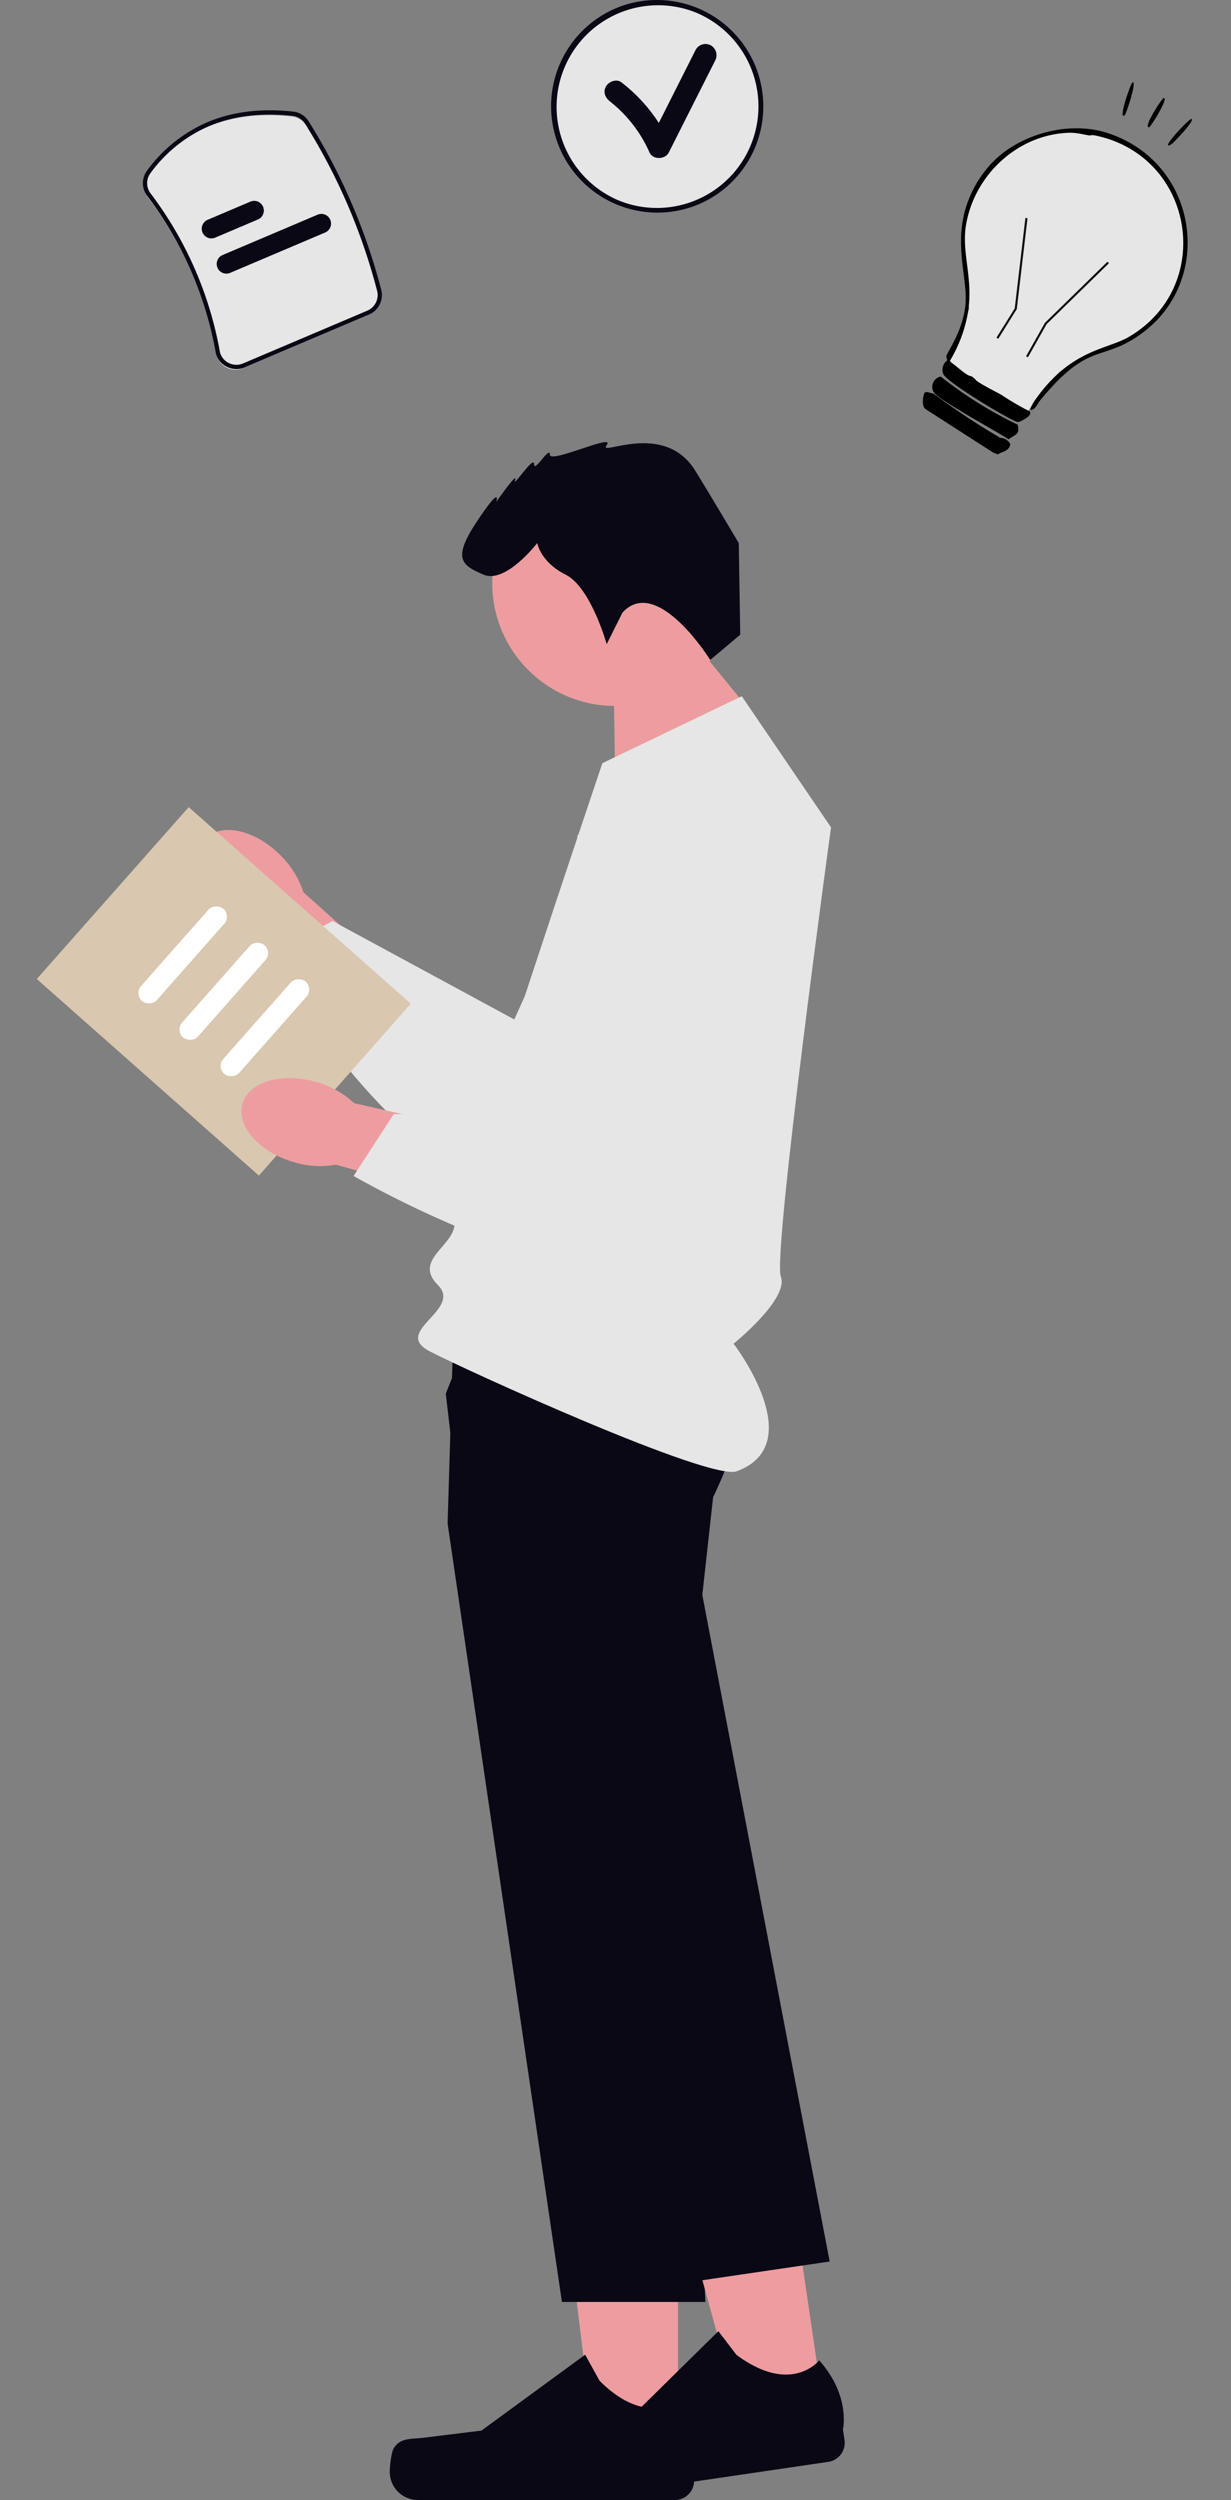 <svg xmlns="http://www.w3.org/2000/svg" width="394.273" height="800.22" viewBox="0 0 394.273 800.22" xmlns:xlink="http://www.w3.org/1999/xlink" role="img" artist="Katerina Limpitsouni" source="https://undraw.co/"><rect x="0" y="0" width="394.273" height="800.22" fill="#808080" stroke="none"/><g transform="translate(-872.203 -226.154)"><g transform="translate(872.203 367.667)"><path d="M175.593,196.85c-8.1-8.243-18.918-10.745-24.162-5.589s-2.93,16.015,5.174,24.259a28.921,28.921,0,0,0,11.5,7.363l34.759,34.491L218.7,240.717l-35.948-32.233a28.922,28.922,0,0,0-7.165-11.634Z" transform="translate(-85.591 -64.425)" fill="#ed9da0"/><path d="M190.123,176.294l-36.444,80.849-58.2-31.5L74.656,236.7s47.573,79.534,80.147,70.48S245.219,216.027,234.8,190.69s-44.675-14.4-44.675-14.4Z" transform="translate(11.042 -72.339)" fill="#e6e6e6"/><path d="M133.294,561.156l-26.574,0-12.64-102.5,39.22,0Z" transform="translate(83.851 81.622)" fill="#ed9da0"/><path d="M91.358,535.312h0c-.827,1.393-1.264,5.891-1.264,7.512h0a9.019,9.019,0,0,0,9.019,9.019h82.295a6.153,6.153,0,0,0,6.153-6.153v-3.426s4.071-10.3-4.311-22.99c0,0-10.417,9.938-25.983-5.628l-4.59-8.316-33.227,24.3L101.033,531.9c-4.029.5-7.6-.077-9.674,3.414Z" transform="translate(34.743 106.863)" fill="#090814"/><path d="M78.076,196.252l-.536-35.841,22.1-13.779,24.033,29.4Z" transform="translate(118.96 -87.109)" fill="#ed9da0"/><ellipse cx="39.308" cy="39.308" rx="39.308" ry="39.308" transform="translate(157.66 5.838)" fill="#ed9da0"/><path d="M80.156,353.527,116.773,602.7h45.941l-6.109-142.236-3.215-74.789,9.324-35.6a159,159,0,0,0,7.832-17.5c4.037-10.824,7.225-23.8,2.492-29.955-1.742-2.269-6.27-3.948-12.423-5.2a128.547,128.547,0,0,0-12.861-1.831c-27.168-2.688-65.813-1.009-65.813-1.009L80.959,327l-.545,18.1-.259,8.422Z" transform="translate(63.204 -7.383)" fill="#090814"/><path d="M117.409,552.864l-26.29,3.863L63.7,457.156l38.8-5.7Z" transform="translate(146.545 77.728)" fill="#ed9da0"/><path d="M59.823,539.021h0c-.616,1.5-.394,6.012-.158,7.616h0A9.019,9.019,0,0,0,69.9,554.248l81.42-11.97a6.153,6.153,0,0,0,5.192-6.982l-.5-3.39s2.53-10.78-7.609-22.118c0,0-8.861,11.348-26.525-1.788l-5.751-7.559L86.79,529.314,68.9,534.236c-3.914,1.077-7.532,1.03-9.075,4.785h0Z" transform="translate(113.969 104.218)" fill="#090814"/><path d="M62.55,314.142,67.573,357.4l27.39,91.145L140.05,598.6l45.448-6.679L144.709,378.56l4.039-36.585s1.315-3.637,2.823-8.961c2.993-10.533,6.746-27.685,2.617-36.435a10.229,10.229,0,0,0-2.123-3.057c-1.624-1.575-4.925-2.532-9.348-3.039-18.486-2.089-56.556,3.886-73.5,6.82l-6.67,16.839Z" transform="translate(80.233 -9.554)" fill="#090814"/><path d="M165.935,160.791,121.28,182.226S73.945,322.443,73.945,329.588s-13.4,11.61-5.359,19.648S53.626,364.082,66.018,370.5s89.7,41.54,98.295,38.373c23.708-8.735-1-40.831-1-40.831s17.809-14.342,15.13-21.487,16.076-143.79,16.076-143.79l-28.579-41.976Z" transform="translate(71.647 -79.452)" fill="#e6e6e6"/><path d="M128.77,162.561l-5.056,10.112s-5.056-18.2-13.145-22.246-9.1-10.112-9.1-10.112-10.112,13.145-17.19,10.112-10.112-5.056-2.022-17.19,6.067-6.067,6.067-6.067,7.078-10.112,6.067-7.078,6.067-8.089,6.067-5.056,5.056-6.067,5.056-3.033,21.234-7.078,18.2-3.033,18.2-8.089,28.313,8.089c3.681,5.889,13.994,23.257,13.994,23.257l.468,29.325-9.608,8.088s-16.989-27.3-28.111-15.167Z" transform="translate(70.598 -108)" fill="#090814"/><g transform="translate(0 137.646) rotate(-19)"><path d="M110.7,82.656,46.78,118.834,0,36.178,63.923,0Z" fill="#d9c7b0"/><rect width="39.386" height="6.768" rx="3.384" transform="matrix(0.87, -0.493, 0.493, 0.87, 27.887, 50.857)" fill="#fff"/><rect width="39.386" height="6.768" rx="3.384" transform="matrix(0.87, -0.493, 0.493, 0.87, 36.553, 66.17)" fill="#fff"/><rect width="39.386" height="6.768" rx="3.384" transform="matrix(0.87, -0.493, 0.493, 0.87, 45.219, 81.483)" fill="#fff"/></g><path d="M155.04,241.441c-11.082-3.274-21.755-.21-23.838,6.843s5.213,15.423,16.3,18.7a28.92,28.92,0,0,0,13.632.853l47.132,13.28,5.76-22.25-47.075-10.729a28.923,28.923,0,0,0-11.911-6.693Z" transform="translate(-53.527 -36.549)" fill="#ed9da0"/><path d="M149.287,195.028l7.387,88.375-66.17.712L77.662,303.889s80.2,46.439,104.284,22.71,34.8-123.581,13.386-140.673S149.287,195.028,149.287,195.028Z" transform="translate(35.591 -68.991)" fill="#e6e6e6"/></g><g transform="matrix(0.848, 0.53, -0.53, 0.848, 1214.149, 238.21)"><path d="M71.964,35.982a43.659,43.659,0,0,1-.7,7.784,38.227,38.227,0,0,1-3.782,9.377c-3.2,5.684-6.631,7.806-9.451,13.372-.485.375-.984.712-1.491,1.043-1.013.654-1.124,3.855-2.2,4.406-.007.007-.015.007-.022.015a4.069,4.069,0,0,0-.558,1.851v.015c-.543,3.18-1.013,9.649-1.557,13.475-.073.463-.14.889-.213,1.263-.184,1.013-.374,1.66-.587,1.74-2.622,1.013-3.738-.375-6.609,0-1.542.206-9.414,1.469-11.015,1.469-4.545,0-7.005-1.549-10.684-3.209-.257-.11-.514-.228-.786-.345-.1-.037-.183-.081-.279-.117-1.057-.448-2.056-11.742-3.047-16.016a.027.027,0,0,1-.007-.022c-.206-.889-.411-1.469-.617-1.586l-.154-.088c-.654-.375-1.292-.786-1.917-1.212C12.506,62.895,5.2,56.9,1.593,47.1A41.3,41.3,0,0,1,0,35.982a35.982,35.982,0,1,1,71.963,0Z" transform="translate(0.542 19.347)" fill="#e6e6e6"/><path d="M71.808,45.178a38.23,38.23,0,0,1-3.782,9.377c-3.2,5.684-6.631,7.806-9.451,13.372C56.7,71.635,55.1,76.871,54.008,85.7c-.066.521.073,1.116,0,1.63-.169,1.138.037.933-.654,1.961-.316.176-.507-.073-.609-.558a15.332,15.332,0,0,1-.044-3.686,48.542,48.542,0,0,1,1.6-9.789v-.015c.176-.639.367-1.256.558-1.85,3.4-10.354,9.671-15.046,12.513-20.466C82.3,24.521,54.713-7.187,24.327,3.843c-1.63.595-1.542.94-1.63.984-2.284.991-4.141,1.425-6.359,2.93C2.87,16.921-1.962,35.051,4.111,49.987,7.4,58.072,14.289,62.632,18.746,71.819q.4.8.771,1.674a.027.027,0,0,0,.007.022,44.893,44.893,0,0,1,3.327,16.133c.007.1.015.191.015.286.264.022.521.037.771.059,3.9.338,6.425.962,7.733.286l1.439.147c.477.668,8.5-.147,9.781-.162h.33a89.411,89.411,0,0,0,9.612-.272c.162-.015.33-.037.492-.059a.859.859,0,0,1,.654.984c.1.925-1.432,3.605-1.953,3.907-1.505.881-26.032,1.329-28.374-.323a3.68,3.68,0,0,1-1.3-4.4c-.044-.206-.947-.793-.984-.984-.44-2.5.081-8.834-2.93-15.979a19.281,19.281,0,0,0-1.307-2.533c-3.782-6.3-11.088-12.293-14.694-22.1A36.662,36.662,0,0,1,.2,32.055C1.5,18.25,13.408,4.665,26.772,1.236c27.97-7.182,51.586,18.182,45.036,43.942Z" transform="translate(0 17.935)" fill="#010001"/><path d="M30.1,0c2.327,2.214,1.084,2.963,0,5.544-1.368-.308-24.783,1.189-28.045,0A3.323,3.323,0,0,1,1.077,0,130.745,130.745,0,0,0,30.1,0Z" transform="translate(21.976 113.522)" fill="#010001"/><path d="M31.96.652c.916,2.037-.837,3.287-1.631,4.892L28.7,5.87,2.937,5.544C1.382,5.245.4,3.073,0,1.631A.963.963,0,0,1,.491.652L2.61,0a231.725,231.725,0,0,0,25.6.652A3.726,3.726,0,0,1,31.96.652Z" transform="translate(21.42 119.392)" fill="#010001"/><path d="M13.127,37.7h-.676V26.656L0,.289.611,0,13.127,26.5Z" transform="translate(19.116 55.812)" fill="#0f0f10"/><path d="M.319.057C1.7-.884,1.722,10.134,1.3,10.492-.312,11.848-.143.372.319.057Z" transform="translate(36.017 0)" fill="#010001"/><path d="M.058.033c1.084-.7,3.586,9.732,3.424,10.272C2.56,13.377-.453.361.058.033Z" transform="translate(25.191 1.002)" fill="#010001"/><path d="M2.107.008C3.4-.331,1.224,9.81.966,10.281-1.479,14.729,1.405.193,2.107.008Z" transform="translate(45.316 1.027)" fill="#010001"/><path d="M.554,39.489,0,27.217l.012-.047L6.621,0l.657.16L.68,27.283l.549,12.176Z" transform="translate(42.213 54.04)" fill="#0f0f10"/></g><g transform="translate(926.582 238.21) rotate(19)"><path d="M50.067,75.54H6.839a6.117,6.117,0,0,1-4.8-2.314A5.992,5.992,0,0,1,.862,68.135,117.592,117.592,0,0,0,.186,13.346a6.065,6.065,0,0,1,2.8-6.711c15.659-9.115,32.381-8.837,49.7.829a6.133,6.133,0,0,1,3.117,4.4,192.416,192.416,0,0,1,.33,58.418,6.1,6.1,0,0,1-6.063,5.262Z" transform="translate(0.962 40.839) rotate(-42)" fill="#e6e6e6"/><path d="M17.971,6.2H3.1A3.1,3.1,0,0,1,3.1,0H17.971a3.1,3.1,0,1,1,0,6.2Z" transform="translate(28.144 53.247) rotate(-42)" fill="#090814"/><path d="M36.153,6.2H3.1A3.1,3.1,0,1,1,3.1,0H36.153a3.1,3.1,0,1,1,0,6.2Z" transform="translate(36.341 62.351) rotate(-42)" fill="#090814"/><path d="M7.507,76.9a6.761,6.761,0,0,1-5.324-2.571,6.632,6.632,0,0,1-1.3-5.665A117.051,117.051,0,0,0,3.762,41.388a117.055,117.055,0,0,0-3.553-27.2,6.744,6.744,0,0,1,3.11-7.463A47.006,47.006,0,0,1,27.158,0C35.791,0,44.72,2.54,53.7,7.55a6.766,6.766,0,0,1,3.456,4.88,192.879,192.879,0,0,1,.331,58.627A6.784,6.784,0,0,1,50.766,76.9H7.507ZM27.158,1.359A45.661,45.661,0,0,0,4.006,7.9a5.385,5.385,0,0,0-2.48,5.957A118.413,118.413,0,0,1,5.121,41.372,118.415,118.415,0,0,1,2.206,68.965a5.283,5.283,0,0,0,1.039,4.515A5.411,5.411,0,0,0,7.507,75.54H50.763a5.425,5.425,0,0,0,5.376-4.676,191.528,191.528,0,0,0-.328-58.217A5.417,5.417,0,0,0,53.039,8.74C44.262,3.841,35.557,1.359,27.158,1.359Z" transform="translate(0 39.854) rotate(-42)" fill="#090814"/></g><g transform="translate(1048.588 226.154)"><g transform="translate(0.771 0.77)"><circle cx="33.281" cy="33.281" r="33.281" transform="translate(0 0)" fill="#e6e6e6"/><path d="M432.679,54.408a3.6,3.6,0,0,0-4.879,1.279L415.933,79.2a51.547,51.547,0,0,0-12.009-13.023c-1.525-1.178-3.995-.232-4.879,1.279-1.077,1.842-.25,3.7,1.279,4.879a42.929,42.929,0,0,1,12.649,16.329c1.09,2.406,5.02,2.254,6.158,0l14.828-29.375a3.652,3.652,0,0,0-1.279-4.879h0Z" transform="translate(-382.087 -40.614)" fill="#090814"/></g><path d="M33.552-.5A34.06,34.06,0,0,1,46.806,64.927,34.06,34.06,0,0,1,20.3,2.176,33.839,33.839,0,0,1,33.552-.5Zm0,66.562A32.52,32.52,0,0,0,46.206,3.6,32.519,32.519,0,0,0,20.9,63.508,32.307,32.307,0,0,0,33.552,66.062Z" transform="translate(0.5 0.5)" fill="#090814"/></g></g></svg>